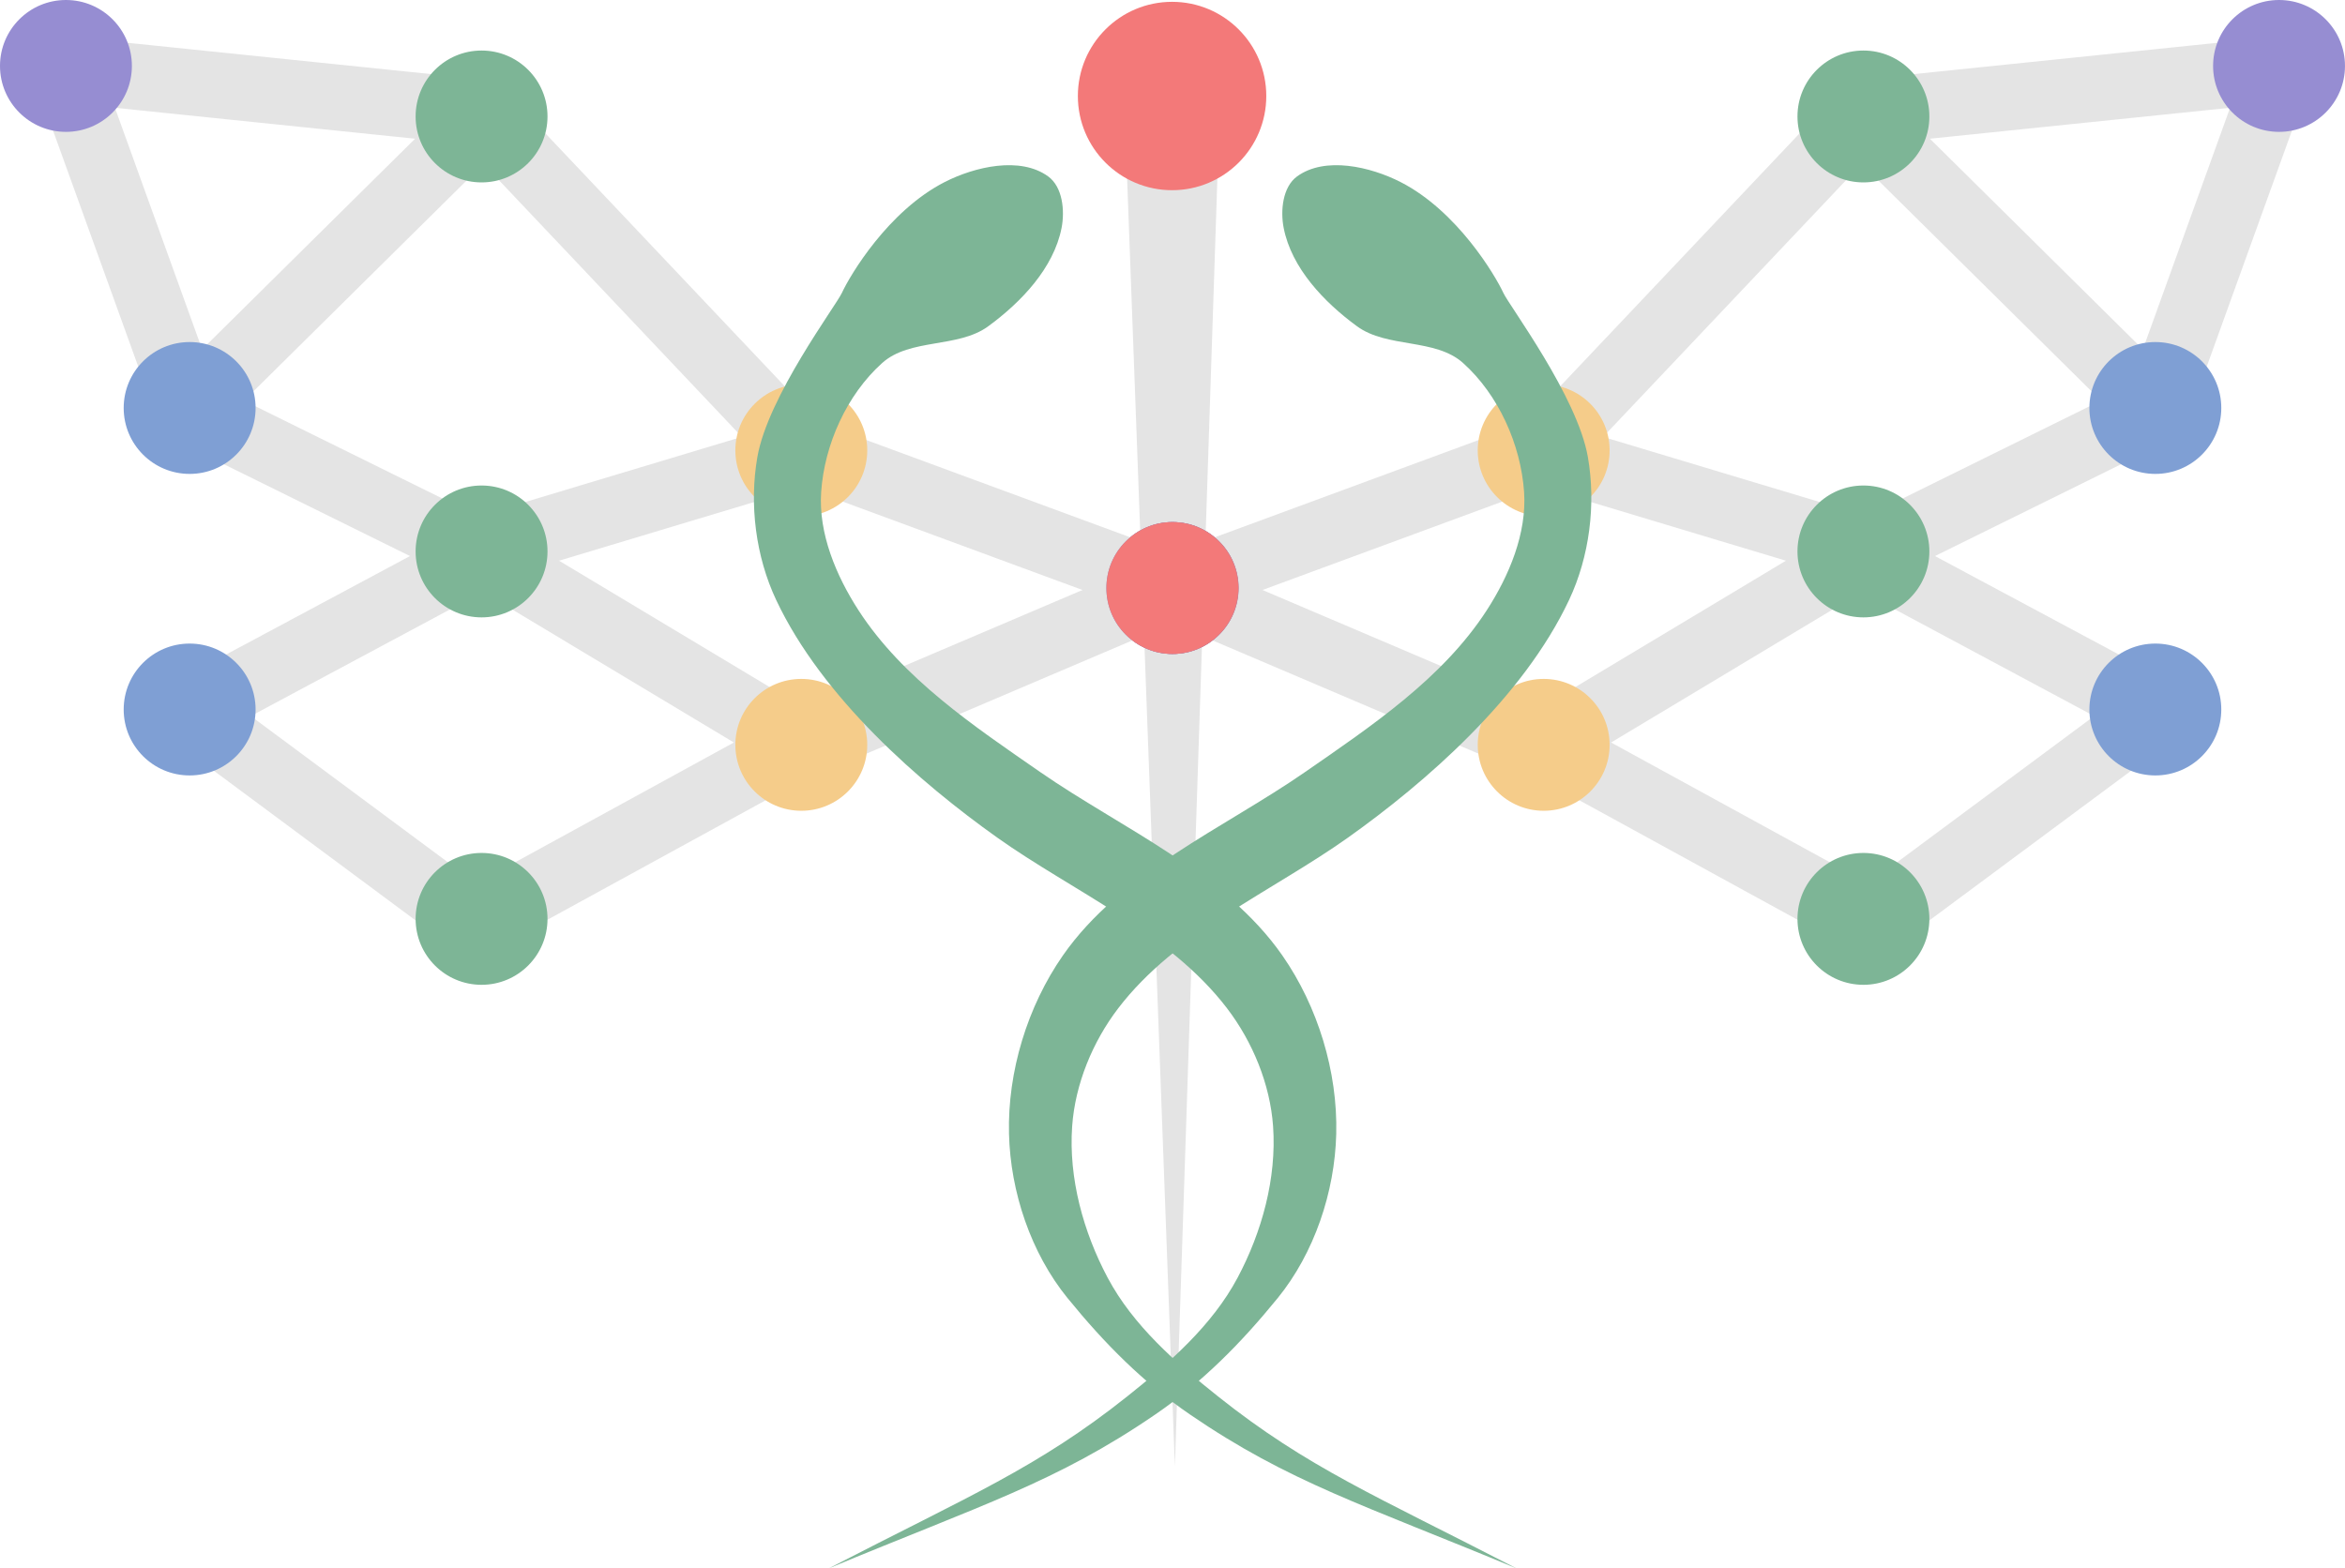 <?xml version="1.0" encoding="UTF-8" standalone="no"?>
<!-- Created with Inkscape (http://www.inkscape.org/) -->

<svg
   width="124.461mm"
   height="83.258mm"
   viewBox="0 0 124.461 83.258"
   version="1.1"
   id="svg5"
   inkscape:version="1.2.1 (9c6d41e410, 2022-07-14)"
   sodipodi:docname="logo.svg"
   xml:space="preserve"
   inkscape:export-filename="logo.png"
   inkscape:export-xdpi="360"
   inkscape:export-ydpi="360"
   xmlns:inkscape="http://www.inkscape.org/namespaces/inkscape"
   xmlns:sodipodi="http://sodipodi.sourceforge.net/DTD/sodipodi-0.dtd"
   xmlns="http://www.w3.org/2000/svg"
   xmlns:svg="http://www.w3.org/2000/svg"><sodipodi:namedview
     id="namedview7"
     pagecolor="#ffffff"
     bordercolor="#666666"
     borderopacity="1.0"
     inkscape:pageshadow="2"
     inkscape:pageopacity="0.0"
     inkscape:pagecheckerboard="0"
     inkscape:document-units="mm"
     showgrid="false"
     inkscape:zoom="2.1646365"
     inkscape:cx="153.1435"
     inkscape:cy="125.6562"
     inkscape:window-width="2160"
     inkscape:window-height="1334"
     inkscape:window-x="-11"
     inkscape:window-y="-11"
     inkscape:window-maximized="1"
     inkscape:current-layer="layer1"
     inkscape:showpageshadow="0"
     inkscape:deskcolor="#d1d1d1"><inkscape:grid
       type="xygrid"
       id="grid5518"
       originx="-3.771"
       originy="-6.427" /></sodipodi:namedview><defs
     id="defs2"><clipPath
       id="clip0"><rect
         x="95"
         y="246"
         width="867"
         height="707"
         id="rect2631" /></clipPath><clipPath
       id="clip1"><rect
         x="95"
         y="614"
         width="339"
         height="339"
         id="rect2634" /></clipPath><clipPath
       id="clip2"><rect
         x="95"
         y="614"
         width="339"
         height="339"
         id="rect2637" /></clipPath><clipPath
       id="clip3"><rect
         x="95"
         y="614"
         width="339"
         height="339"
         id="rect2640" /></clipPath><clipPath
       id="clip4"><rect
         x="623"
         y="246"
         width="339"
         height="338"
         id="rect2643" /></clipPath><clipPath
       id="clip5"><rect
         x="623"
         y="246"
         width="339"
         height="338"
         id="rect2646" /></clipPath><clipPath
       id="clip6"><rect
         x="623"
         y="246"
         width="339"
         height="338"
         id="rect2649" /></clipPath><clipPath
       id="clip7"><rect
         x="367"
         y="431"
         width="339"
         height="338"
         id="rect2652" /></clipPath><clipPath
       id="clip8"><rect
         x="367"
         y="431"
         width="339"
         height="338"
         id="rect2655" /></clipPath><clipPath
       id="clip9"><rect
         x="367"
         y="431"
         width="339"
         height="338"
         id="rect2658" /></clipPath></defs><g
     inkscape:label="Layer 1"
     inkscape:groupmode="layer"
     id="layer1"
     transform="translate(-3.771,-6.427)"><path
       style="opacity:1;fill:#e4e4e4;fill-opacity:1;stroke:none;stroke-width:0.47;stroke-linecap:round;stroke-linejoin:round;stroke-dasharray:none;stroke-opacity:1;stop-color:#000000"
       d="M 66.128,84.271 68.607,9.121 63.352,9.395 Z"
       id="path5520" /><circle
       style="opacity:1;fill:#f37979;fill-opacity:1;stroke:none;stroke-width:7.937;stroke-linecap:round;stroke-linejoin:round;stroke-dasharray:none;stroke-opacity:1;stop-color:#000000"
       id="path2023"
       cx="65.979"
       cy="11.524"
       r="5" /><g
       id="g2634"><path
         style="fill:#c9c9c9;fill-opacity:1;stroke:#e4e4e4;stroke-width:3.5;stroke-linecap:round;stroke-linejoin:round;stroke-dasharray:none;stroke-opacity:1;stop-color:#000000"
         d="m 85.65,45.851 17.092,9.36"
         id="path2427"
         sodipodi:nodetypes="cc" /><path
         style="fill:#c9c9c9;fill-opacity:1;stroke:#e4e4e4;stroke-width:3.5;stroke-linecap:round;stroke-linejoin:round;stroke-dasharray:none;stroke-opacity:1;stop-color:#000000"
         d="M 102.677,35.761 85.718,45.941"
         id="path2435"
         sodipodi:nodetypes="cc" /><path
         style="fill:#c9c9c9;fill-opacity:1;stroke:#e4e4e4;stroke-width:3.5;stroke-linecap:round;stroke-linejoin:round;stroke-dasharray:none;stroke-opacity:1;stop-color:#000000"
         d="M 85.863,46.076 65.981,37.606"
         id="path2439"
         sodipodi:nodetypes="cc" /><path
         style="fill:#d31c5f;fill-opacity:1;stroke:#e4e4e4;stroke-width:3.5;stroke-linecap:round;stroke-linejoin:round;stroke-dasharray:none;stroke-opacity:1;stop-color:#000000"
         d="M 102.84,35.653 85.729,30.506"
         id="path2431"
         sodipodi:nodetypes="cc" /><path
         style="fill:#c9c9c9;fill-opacity:1;stroke:#e4e4e4;stroke-width:3.5;stroke-linecap:round;stroke-linejoin:round;stroke-dasharray:none;stroke-opacity:1;stop-color:#000000"
         d="M 85.794,30.308 102.73,12.412"
         id="path2421"
         sodipodi:nodetypes="cc" /><path
         style="fill:#c9c9c9;fill-opacity:1;stroke:#e4e4e4;stroke-width:3.5;stroke-linecap:round;stroke-linejoin:round;stroke-dasharray:none;stroke-opacity:1;stop-color:#000000"
         d="M 66.002,37.643 85.922,30.298"
         id="path2429"
         sodipodi:nodetypes="cc" /><circle
         style="fill:#f5cc8a;fill-opacity:1;stroke:none;stroke-width:5.555;stroke-linecap:round;stroke-linejoin:round;stroke-dasharray:none;stroke-opacity:1;stop-color:#000000"
         id="path2023-52-0-6"
         cx="85.702"
         cy="30.337"
         r="3.5" /><circle
         style="fill:#f5cc8a;fill-opacity:1;stroke:none;stroke-width:5.555;stroke-linecap:round;stroke-linejoin:round;stroke-dasharray:none;stroke-opacity:1;stop-color:#000000"
         id="path2023-7-8-8"
         cx="85.702"
         cy="45.968"
         r="3.5" /><circle
         style="fill:#868fc6;fill-opacity:1;stroke:none;stroke-width:5.555;stroke-linecap:round;stroke-linejoin:round;stroke-dasharray:none;stroke-opacity:1;stop-color:#000000"
         id="path2023-5-4"
         cx="-66.01"
         cy="37.643"
         r="3.5"
         transform="scale(-1,1)" /><path
         style="fill:#c9c9c9;fill-opacity:1;stroke:#e4e4e4;stroke-width:3.5;stroke-linecap:round;stroke-linejoin:round;stroke-dasharray:none;stroke-opacity:1;stop-color:#000000"
         d="m 102.668,12.759 15.401,15.234"
         id="path2607"
         sodipodi:nodetypes="cc" /><path
         style="fill:#c9c9c9;fill-opacity:1;stroke:#e4e4e4;stroke-width:3.5;stroke-linecap:round;stroke-linejoin:round;stroke-dasharray:none;stroke-opacity:1;stop-color:#000000"
         d="M 118.304,27.908 124.778,9.972"
         id="path2463"
         sodipodi:nodetypes="cc" /><path
         style="fill:#c9c9c9;fill-opacity:1;stroke:#e4e4e4;stroke-width:3.5;stroke-linecap:round;stroke-linejoin:round;stroke-dasharray:none;stroke-opacity:1;stop-color:#000000"
         d="m 118.266,44.248 -15.539,-8.322"
         id="path2423"
         sodipodi:nodetypes="cc" /><path
         style="fill:#d31c5f;fill-opacity:1;stroke:#e4e4e4;stroke-width:3.5;stroke-linecap:round;stroke-linejoin:round;stroke-dasharray:none;stroke-opacity:1;stop-color:#000000"
         d="m 102.759,35.826 15.437,-7.618"
         id="path2305"
         sodipodi:nodetypes="cc" /><path
         style="fill:#c9c9c9;fill-opacity:1;stroke:#e4e4e4;stroke-width:3.5;stroke-linecap:round;stroke-linejoin:round;stroke-dasharray:none;stroke-opacity:1;stop-color:#000000"
         d="m 102.602,12.403 22.151,-2.284"
         id="path2417"
         sodipodi:nodetypes="cc" /><path
         style="fill:#c9c9c9;fill-opacity:1;stroke:#e4e4e4;stroke-width:3.5;stroke-linecap:round;stroke-linejoin:round;stroke-dasharray:none;stroke-opacity:1;stop-color:#000000"
         d="M 102.994,55.468 118.307,44.105"
         id="path2425"
         sodipodi:nodetypes="cc" /><circle
         style="fill:#f37979;fill-opacity:1;stroke:none;stroke-width:5.555;stroke-linecap:round;stroke-linejoin:round;stroke-dasharray:none;stroke-opacity:1;stop-color:#000000"
         id="path2023-5"
         cx="66.008"
         cy="37.643"
         r="3.5" /><circle
         style="fill:#7db596;fill-opacity:1;stroke:none;stroke-width:5.555;stroke-linecap:round;stroke-linejoin:round;stroke-dasharray:none;stroke-opacity:1;stop-color:#000000"
         id="path2023-3"
         cx="102.672"
         cy="12.61"
         r="3.5" /><circle
         style="fill:#7db596;fill-opacity:1;stroke:none;stroke-width:5.555;stroke-linecap:round;stroke-linejoin:round;stroke-dasharray:none;stroke-opacity:1;stop-color:#000000"
         id="path2023-4"
         cx="102.672"
         cy="35.701"
         r="3.5" /><circle
         style="fill:#7db596;fill-opacity:1;stroke:none;stroke-width:5.555;stroke-linecap:round;stroke-linejoin:round;stroke-dasharray:none;stroke-opacity:1;stop-color:#000000"
         id="path2023-50"
         cx="102.672"
         cy="55.207"
         r="3.5" /><circle
         style="fill:#968dd2;fill-opacity:1;stroke:none;stroke-width:5.555;stroke-linecap:round;stroke-linejoin:round;stroke-dasharray:none;stroke-opacity:1;stop-color:#000000"
         id="path2023-50-4"
         cx="124.731"
         cy="9.927"
         r="3.5" /><circle
         style="fill:#7f9fd4;fill-opacity:1;stroke:none;stroke-width:5.555;stroke-linecap:round;stroke-linejoin:round;stroke-dasharray:none;stroke-opacity:1;stop-color:#000000"
         id="path2023-50-1-5-4"
         cx="118.166"
         cy="44.092"
         r="3.5" /><circle
         style="fill:#7f9fd4;fill-opacity:1;stroke:none;stroke-width:5.555;stroke-linecap:round;stroke-linejoin:round;stroke-dasharray:none;stroke-opacity:1;stop-color:#000000"
         id="path2023-50-1-3-2-4"
         cx="118.166"
         cy="28.085"
         r="3.5" /></g><g
       id="g2634-8"
       transform="matrix(-1,0,0,1,132.002,0)"><path
         style="fill:#c9c9c9;fill-opacity:1;stroke:#e4e4e4;stroke-width:3.5;stroke-linecap:round;stroke-linejoin:round;stroke-dasharray:none;stroke-opacity:1;stop-color:#000000"
         d="m 85.65,45.851 17.092,9.36"
         id="path2427-3"
         sodipodi:nodetypes="cc" /><path
         style="fill:#c9c9c9;fill-opacity:1;stroke:#e4e4e4;stroke-width:3.5;stroke-linecap:round;stroke-linejoin:round;stroke-dasharray:none;stroke-opacity:1;stop-color:#000000"
         d="M 102.677,35.761 85.718,45.941"
         id="path2435-4"
         sodipodi:nodetypes="cc" /><path
         style="fill:#c9c9c9;fill-opacity:1;stroke:#e4e4e4;stroke-width:3.5;stroke-linecap:round;stroke-linejoin:round;stroke-dasharray:none;stroke-opacity:1;stop-color:#000000"
         d="M 85.863,46.076 65.981,37.606"
         id="path2439-6"
         sodipodi:nodetypes="cc" /><path
         style="fill:#d31c5f;fill-opacity:1;stroke:#e4e4e4;stroke-width:3.5;stroke-linecap:round;stroke-linejoin:round;stroke-dasharray:none;stroke-opacity:1;stop-color:#000000"
         d="M 102.84,35.653 85.729,30.506"
         id="path2431-9"
         sodipodi:nodetypes="cc" /><path
         style="fill:#c9c9c9;fill-opacity:1;stroke:#e4e4e4;stroke-width:3.5;stroke-linecap:round;stroke-linejoin:round;stroke-dasharray:none;stroke-opacity:1;stop-color:#000000"
         d="M 85.794,30.308 102.73,12.412"
         id="path2421-8"
         sodipodi:nodetypes="cc" /><path
         style="fill:#c9c9c9;fill-opacity:1;stroke:#e4e4e4;stroke-width:3.5;stroke-linecap:round;stroke-linejoin:round;stroke-dasharray:none;stroke-opacity:1;stop-color:#000000"
         d="M 66.002,37.643 85.922,30.298"
         id="path2429-5"
         sodipodi:nodetypes="cc" /><circle
         style="fill:#f5cc8a;fill-opacity:1;stroke:none;stroke-width:5.555;stroke-linecap:round;stroke-linejoin:round;stroke-dasharray:none;stroke-opacity:1;stop-color:#000000"
         id="path2023-52-0-6-1"
         cx="85.702"
         cy="30.337"
         r="3.5" /><circle
         style="fill:#f5cc8a;fill-opacity:1;stroke:none;stroke-width:5.555;stroke-linecap:round;stroke-linejoin:round;stroke-dasharray:none;stroke-opacity:1;stop-color:#000000"
         id="path2023-7-8-8-9"
         cx="85.702"
         cy="45.968"
         r="3.5" /><circle
         style="fill:#868fc6;fill-opacity:1;stroke:none;stroke-width:5.555;stroke-linecap:round;stroke-linejoin:round;stroke-dasharray:none;stroke-opacity:1;stop-color:#000000"
         id="path2023-5-4-2"
         cx="-66.01"
         cy="37.643"
         r="3.5"
         transform="scale(-1,1)" /><path
         style="fill:#c9c9c9;fill-opacity:1;stroke:#e4e4e4;stroke-width:3.5;stroke-linecap:round;stroke-linejoin:round;stroke-dasharray:none;stroke-opacity:1;stop-color:#000000"
         d="m 102.668,12.759 15.401,15.234"
         id="path2607-4"
         sodipodi:nodetypes="cc" /><path
         style="fill:#c9c9c9;fill-opacity:1;stroke:#e4e4e4;stroke-width:3.5;stroke-linecap:round;stroke-linejoin:round;stroke-dasharray:none;stroke-opacity:1;stop-color:#000000"
         d="M 118.304,27.908 124.778,9.972"
         id="path2463-4"
         sodipodi:nodetypes="cc" /><path
         style="fill:#c9c9c9;fill-opacity:1;stroke:#e4e4e4;stroke-width:3.5;stroke-linecap:round;stroke-linejoin:round;stroke-dasharray:none;stroke-opacity:1;stop-color:#000000"
         d="m 118.266,44.248 -15.539,-8.322"
         id="path2423-4"
         sodipodi:nodetypes="cc" /><path
         style="fill:#d31c5f;fill-opacity:1;stroke:#e4e4e4;stroke-width:3.5;stroke-linecap:round;stroke-linejoin:round;stroke-dasharray:none;stroke-opacity:1;stop-color:#000000"
         d="m 102.759,35.826 15.437,-7.618"
         id="path2305-2"
         sodipodi:nodetypes="cc" /><path
         style="fill:#c9c9c9;fill-opacity:1;stroke:#e4e4e4;stroke-width:3.5;stroke-linecap:round;stroke-linejoin:round;stroke-dasharray:none;stroke-opacity:1;stop-color:#000000"
         d="m 102.602,12.403 22.151,-2.284"
         id="path2417-8"
         sodipodi:nodetypes="cc" /><path
         style="fill:#c9c9c9;fill-opacity:1;stroke:#e4e4e4;stroke-width:3.5;stroke-linecap:round;stroke-linejoin:round;stroke-dasharray:none;stroke-opacity:1;stop-color:#000000"
         d="M 102.994,55.468 118.307,44.105"
         id="path2425-5"
         sodipodi:nodetypes="cc" /><circle
         style="fill:#f37979;fill-opacity:1;stroke:none;stroke-width:5.555;stroke-linecap:round;stroke-linejoin:round;stroke-dasharray:none;stroke-opacity:1;stop-color:#000000"
         id="path2023-5-0"
         cx="66.008"
         cy="37.643"
         r="3.5" /><circle
         style="fill:#7db596;fill-opacity:1;stroke:none;stroke-width:5.555;stroke-linecap:round;stroke-linejoin:round;stroke-dasharray:none;stroke-opacity:1;stop-color:#000000"
         id="path2023-3-0"
         cx="102.672"
         cy="12.61"
         r="3.5" /><circle
         style="fill:#7db596;fill-opacity:1;stroke:none;stroke-width:5.555;stroke-linecap:round;stroke-linejoin:round;stroke-dasharray:none;stroke-opacity:1;stop-color:#000000"
         id="path2023-4-4"
         cx="102.672"
         cy="35.701"
         r="3.5" /><circle
         style="fill:#7db596;fill-opacity:1;stroke:none;stroke-width:5.555;stroke-linecap:round;stroke-linejoin:round;stroke-dasharray:none;stroke-opacity:1;stop-color:#000000"
         id="path2023-50-7"
         cx="102.672"
         cy="55.207"
         r="3.5" /><circle
         style="fill:#968dd2;fill-opacity:1;stroke:none;stroke-width:5.555;stroke-linecap:round;stroke-linejoin:round;stroke-dasharray:none;stroke-opacity:1;stop-color:#000000"
         id="path2023-50-4-3"
         cx="124.731"
         cy="9.927"
         r="3.5" /><circle
         style="fill:#7f9fd4;fill-opacity:1;stroke:none;stroke-width:5.555;stroke-linecap:round;stroke-linejoin:round;stroke-dasharray:none;stroke-opacity:1;stop-color:#000000"
         id="path2023-50-1-5-4-8"
         cx="118.166"
         cy="44.092"
         r="3.5" /><circle
         style="fill:#7f9fd4;fill-opacity:1;stroke:none;stroke-width:5.555;stroke-linecap:round;stroke-linejoin:round;stroke-dasharray:none;stroke-opacity:1;stop-color:#000000"
         id="path2023-50-1-3-2-4-6"
         cx="118.166"
         cy="28.085"
         r="3.5" /></g><path
       style="fill:#7db596;fill-opacity:1;stroke:none;stroke-width:0.414;stroke-linecap:round;stroke-linejoin:round;stop-color:#000000"
       d="m 71.581,75.343 c 1.948,-2.395 3.035,-5.637 3.111,-8.723 0.082,-3.296 -0.976,-6.762 -2.858,-9.468 -3.065,-4.406 -8.572,-6.773 -12.832,-9.724 -3.544,-2.455 -7.318,-4.979 -9.662,-8.597 -1.194,-1.843 -2.135,-4.092 -1.986,-6.283 0.171,-2.52 1.359,-5.164 3.239,-6.851 1.478,-1.326 4.026,-0.776 5.628,-1.949 1.752,-1.282 3.475,-3.091 3.893,-5.221 0.181,-0.923 0.053,-2.176 -0.706,-2.731 -1.484,-1.086 -3.905,-0.521 -5.508,0.3 -2.993,1.534 -5.013,4.942 -5.446,5.88 -0.32,0.692 -3.926,5.496 -4.486,8.714 -0.437,2.513 -0.088,5.279 0.998,7.586 2.447,5.197 7.633,9.701 11.736,12.617 3.967,2.821 9.124,5.037 12.197,9.064 1.358,1.78 2.282,4.024 2.441,6.257 0.195,2.749 -0.592,5.617 -1.888,8.049 -1.346,2.526 -3.608,4.506 -5.848,6.289 -4.77,3.797 -8.412,5.29 -15.845,9.133 8.099,-3.37 12.063,-4.563 17.334,-8.173 2.462,-1.686 4.51,-3.738 6.487,-6.17 z"
       id="path353-7-7"
       sodipodi:nodetypes="saasaaaaaassaasaaaacas" /><path
       style="fill:#7db596;fill-opacity:1;stroke:none;stroke-width:0.414;stroke-linecap:round;stroke-linejoin:round;stop-color:#000000"
       d="m 60.435,75.343 c -1.948,-2.395 -3.035,-5.637 -3.111,-8.723 -0.082,-3.296 0.976,-6.762 2.858,-9.468 3.065,-4.406 8.572,-6.773 12.832,-9.724 3.544,-2.455 7.318,-4.979 9.662,-8.597 1.194,-1.843 2.135,-4.092 1.986,-6.283 -0.171,-2.52 -1.359,-5.164 -3.239,-6.851 -1.478,-1.326 -4.026,-0.776 -5.628,-1.949 -1.752,-1.282 -3.475,-3.091 -3.893,-5.221 -0.181,-0.923 -0.053,-2.176 0.706,-2.731 1.484,-1.086 3.905,-0.521 5.508,0.3 2.993,1.534 5.013,4.942 5.446,5.88 0.32,0.692 3.926,5.496 4.486,8.714 0.437,2.513 0.088,5.279 -0.998,7.586 -2.447,5.197 -7.633,9.701 -11.736,12.617 -3.967,2.821 -9.124,5.037 -12.197,9.064 -1.358,1.78 -2.282,4.024 -2.441,6.257 -0.195,2.749 0.592,5.617 1.888,8.049 1.346,2.526 3.608,4.506 5.848,6.289 4.77,3.797 8.412,5.29 15.845,9.133 C 76.157,86.316 72.193,85.122 66.923,81.513 c -2.462,-1.686 -4.51,-3.738 -6.487,-6.17 z"
       id="path353-7"
       sodipodi:nodetypes="saasaaaaaassaasaaaacas" /></g></svg>
